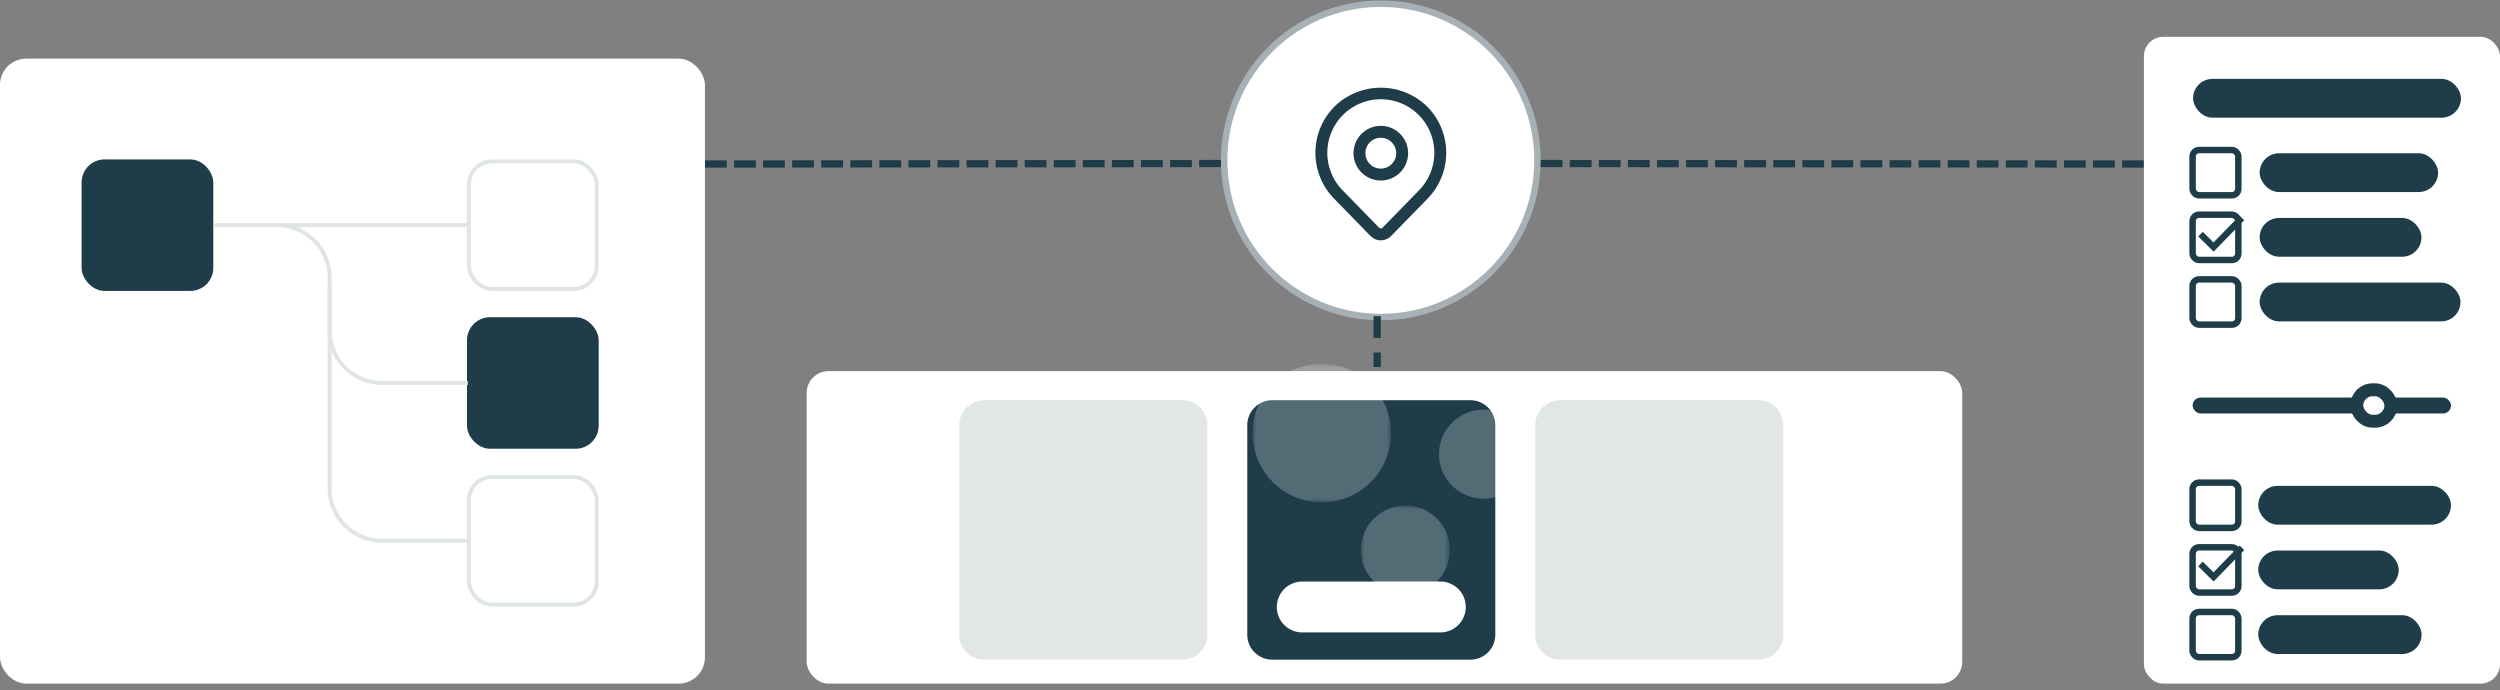 <svg width="344" height="95" xmlns="http://www.w3.org/2000/svg" xmlns:xlink="http://www.w3.org/1999/xlink"><rect width="100%" height="100%" fill="#808080" stroke="none"/><defs><path d="M20.584 32.404c.372.383.883.598 1.417.596h.002c.533 0 1.043-.216 1.414-.598l4.954-5.075a9.028 9.028 0 0 0-.002-12.74 9.13 9.13 0 0 0-12.736 0 9.025 9.025 0 0 0-.007 12.736l4.958 5.081Zm-3.79-16.655a7.36 7.36 0 0 1 10.413 0 7.374 7.374 0 0 1 .001 10.421l-4.964 5.088a.344.344 0 0 1-.489 0l-4.962-5.088a7.38 7.38 0 0 1 0-10.42ZM22 24.77a3.758 3.758 0 0 0 3.756-3.76 3.758 3.758 0 0 0-3.756-3.759 3.758 3.758 0 0 0-3.757 3.76 3.763 3.763 0 0 0 3.757 3.76Zm0-5.88a2.12 2.12 0 1 1-.002 4.24 2.12 2.12 0 0 1 .002-4.24Z" id="a"/><path id="b" d="M0 0h19.058v19.058H0z"/><path id="d" d="M0 0h12.234v12.234H0z"/></defs><g fill="none" fill-rule="evenodd"><g transform="translate(168 .068)"><circle cx="22" cy="22" r="21.557" fill="#FFF" stroke="#A6B0B5" stroke-width=".887"/><use fill="#1E3D49" fill-rule="nonzero" xlink:href="#a"/></g><path stroke="#1E3D49" stroke-linecap="square" stroke-dasharray="2,2" d="m97.5 22.568 71-.068M212.5 22.5l82 .068"/><rect width="159" height="43" rx="3" transform="translate(111 51.068)" fill="#FFF"/><path d="M214.677 55.068h27.269a3.43 3.43 0 0 1 3.431 3.431v28.838a3.43 3.43 0 0 1-3.431 3.431h-27.269a3.43 3.43 0 0 1-3.431-3.431V58.499a3.43 3.43 0 0 1 3.431-3.431Z" fill="#E2E6E7"/><path d="M175.054 55.068h27.269a3.43 3.43 0 0 1 3.431 3.431v28.838a3.43 3.43 0 0 1-3.431 3.431h-27.269a3.43 3.43 0 0 1-3.43-3.431V58.499a3.43 3.43 0 0 1 3.43-3.431Z" fill="#1E3D49"/><path d="M179.189 80.022h19a3.5 3.5 0 0 1 0 7h-19a3.5 3.5 0 1 1 0-7Z" fill="#FFF"/><g transform="translate(172.348 50.068)"><mask id="c" fill="#fff"><use xlink:href="#b"/></mask><path d="M19.058 9.529a9.529 9.529 0 0 1-9.53 9.529A9.529 9.529 0 0 1 0 9.528 9.529 9.529 0 0 1 9.529 0a9.529 9.529 0 0 1 9.529 9.529Z" fill-opacity=".237" fill="#FFF" mask="url(#c)"/></g><g transform="translate(187.262 69.568)"><mask id="e" fill="#fff"><use xlink:href="#d"/></mask><path d="M12.235 6.117A6.118 6.118 0 1 1-.001 6.116a6.118 6.118 0 0 1 12.236.001Z" fill-opacity=".237" fill="#FFF" mask="url(#e)"/></g><path d="M210.246 62.493a6.117 6.117 0 1 1-12.235 0 6.117 6.117 0 0 1 12.235 0Z" fill-opacity=".237" fill="#FFF"/><path d="M135.431 55.068H162.7a3.43 3.43 0 0 1 3.43 3.431v28.838a3.43 3.43 0 0 1-3.43 3.431H135.43A3.43 3.43 0 0 1 132 87.337V58.499a3.43 3.43 0 0 1 3.431-3.431Z" fill="#E2E6E7"/><g transform="translate(0 8.068)"><rect fill="#FFF" width="97" height="86" rx="3.619"/><rect fill="#1E3D49" x="11.228" y="13.868" width="18.122" height="18.096" rx="3.167"/><rect stroke="#DFE4E5" stroke-width=".544" fill="#FFF" x="64.53" y="14.14" width="17.578" height="17.552" rx="3.167"/><rect fill="#1E3D49" x="64.258" y="35.583" width="18.122" height="18.096" rx="3.167"/><rect stroke="#DFE4E5" stroke-width=".544" fill="#FFF" x="64.53" y="57.57" width="17.578" height="17.552" rx="3.167"/><path stroke="#DFE4E5" stroke-width=".544" d="M38.558 22.916h25.823M45.353 31.512v5.88a7.238 7.238 0 0 0 7.239 7.239H64.38"/><path d="M29.497 22.916h8.618a7.238 7.238 0 0 1 7.238 7.238v28.954a7.238 7.238 0 0 0 7.239 7.238H64.38" stroke="#DFE4E5" stroke-width=".544"/></g><path stroke="#1E3D49" stroke-dasharray="3,2" d="M189.5 43.5v7"/><g transform="translate(295 5.068)"><rect fill="#FFF" width="49" height="89" rx="2.67"/><rect fill="#1E3D49" x="15.927" y="16.02" width="24.553" height="5.34" rx="2.67"/><rect fill="#1E3D49" x="6.765" y="5.785" width="36.862" height="5.34" rx="2.67"/><rect stroke="#1E3D49" stroke-width=".89" x="6.701" y="15.575" width="6.294" height="6.23" rx=".89"/><rect stroke="#1E3D49" stroke-width=".89" x="6.701" y="24.475" width="6.294" height="6.23" rx=".89"/><rect stroke="#1E3D49" stroke-width=".89" x="6.701" y="33.375" width="6.294" height="6.23" rx=".89"/><rect fill="#1E3D49" x="15.927" y="24.92" width="22.268" height="5.34" rx="2.67"/><rect fill="#1E3D49" x="15.927" y="33.82" width="27.636" height="5.34" rx="2.67"/><rect fill="#1E3D49" x="15.734" y="61.783" width="26.523" height="5.34" rx="2.67"/><rect fill="#1E3D49" x="15.734" y="70.683" width="19.33" height="5.34" rx="2.67"/><rect fill="#1E3D49" x="15.734" y="79.583" width="22.477" height="5.34" rx="2.67"/><rect fill="#1E3D49" x="6.701" y="49.637" width="35.556" height="2.187" rx="1.093"/><rect stroke="#1E3D49" stroke-width="1.78" fill="#FFF" x="29.294" y="48.566" width="4.686" height="4.327" rx="2.164"/><rect stroke="#1E3D49" stroke-width=".89" x="6.701" y="61.338" width="6.294" height="6.23" rx=".89"/><rect stroke="#1E3D49" stroke-width=".89" x="6.701" y="70.238" width="6.294" height="6.23" rx=".89"/><rect stroke="#1E3D49" stroke-width=".89" x="6.701" y="79.138" width="6.294" height="6.23" rx=".89"/><path stroke="#1E3D49" stroke-width=".89" d="m13.486 24.92-3.9 4.005-1.798-1.78M13.486 70.31l-3.9 4.005-1.798-1.78"/></g></g></svg>